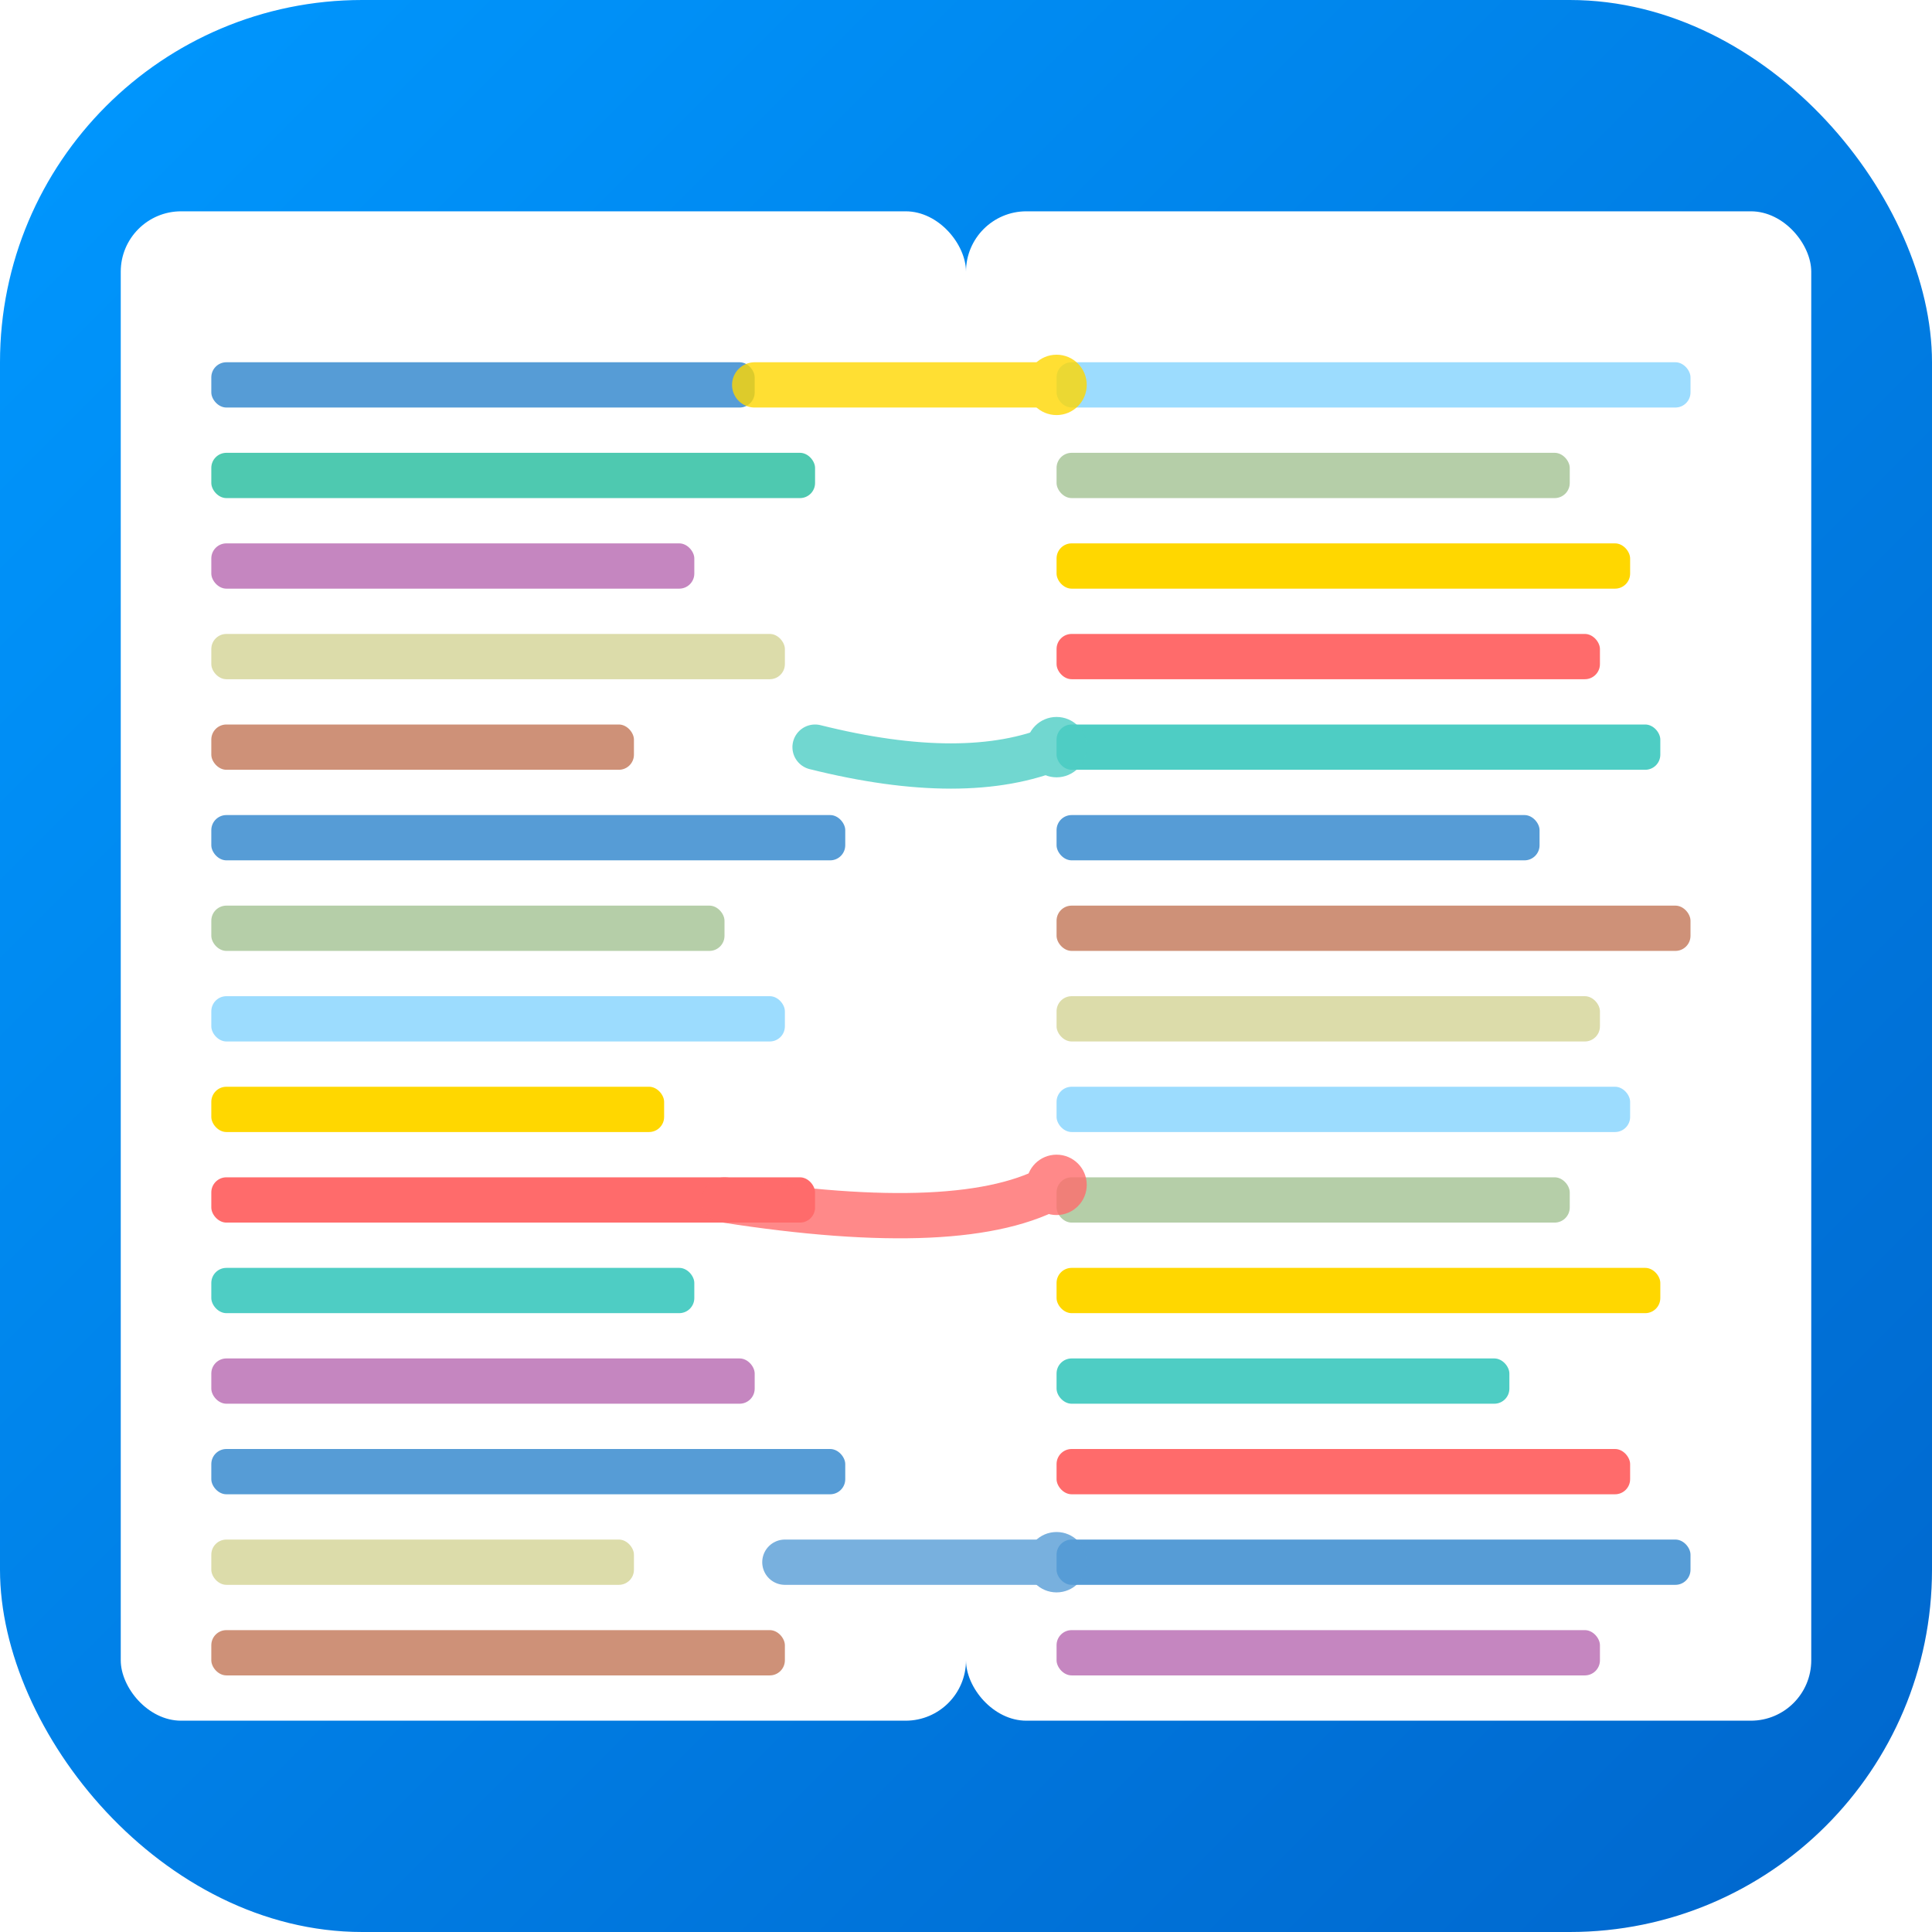 <?xml version="1.0" encoding="UTF-8"?>
<svg width="128" height="128" viewBox="0 0 128 128" xmlns="http://www.w3.org/2000/svg">
  <defs>
    <!-- Gradient for VSCode blue background -->
    <linearGradient id="bgGradient" x1="0%" y1="0%" x2="100%" y2="100%">
      <stop offset="0%" style="stop-color:#0098ff;stop-opacity:1" />
      <stop offset="100%" style="stop-color:#0066cc;stop-opacity:1" />
    </linearGradient>
    
    <!-- Drop shadow -->
    <filter id="dropShadow">
      <feDropShadow dx="0" dy="2" stdDeviation="3" flood-opacity="0.2"/>
    </filter>
  </defs>
  
  <!-- Background -->
  <rect width="128" height="128" fill="url(#bgGradient)" rx="24" ry="24"/>
  
  <!-- Source document (left) - 45% of 128 = ~58px -->
  <rect x="8" y="14" width="56" height="100" rx="4" ry="4" 
        fill="#ffffff" filter="url(#dropShadow)"/>
  
  <!-- Code lines on source -->
  <rect x="14" y="24" width="36" height="3" rx="1" fill="#569CD6"/>
  <rect x="14" y="30" width="40" height="3" rx="1" fill="#4EC9B0"/>
  <rect x="14" y="36" width="32" height="3" rx="1" fill="#C586C0"/>
  <rect x="14" y="42" width="38" height="3" rx="1" fill="#DCDCAA"/>
  <rect x="14" y="48" width="28" height="3" rx="1" fill="#CE9178"/>
  <rect x="14" y="54" width="42" height="3" rx="1" fill="#569CD6"/>
  <rect x="14" y="60" width="34" height="3" rx="1" fill="#B5CEA8"/>
  <rect x="14" y="66" width="38" height="3" rx="1" fill="#9CDCFE"/>
  <rect x="14" y="72" width="30" height="3" rx="1" fill="#FFD700"/>
  <rect x="14" y="78" width="40" height="3" rx="1" fill="#FF6B6B"/>
  <rect x="14" y="84" width="32" height="3" rx="1" fill="#4ECDC4"/>
  <rect x="14" y="90" width="36" height="3" rx="1" fill="#C586C0"/>
  <rect x="14" y="96" width="42" height="3" rx="1" fill="#569CD6"/>
  <rect x="14" y="102" width="28" height="3" rx="1" fill="#DCDCAA"/>
  <rect x="14" y="108" width="38" height="3" rx="1" fill="#CE9178"/>
  
  <!-- Generated document (right) - 45% of 128 = ~58px -->
  <rect x="64" y="14" width="56" height="100" rx="4" ry="4" 
        fill="#ffffff" filter="url(#dropShadow)"/>
  
  <!-- Code lines on generated -->
  <rect x="70" y="24" width="42" height="3" rx="1" fill="#9CDCFE"/>
  <rect x="70" y="30" width="34" height="3" rx="1" fill="#B5CEA8"/>
  <rect x="70" y="36" width="38" height="3" rx="1" fill="#FFD700"/>
  <rect x="70" y="42" width="36" height="3" rx="1" fill="#FF6B6B"/>
  <rect x="70" y="48" width="40" height="3" rx="1" fill="#4ECDC4"/>
  <rect x="70" y="54" width="32" height="3" rx="1" fill="#569CD6"/>
  <rect x="70" y="60" width="42" height="3" rx="1" fill="#CE9178"/>
  <rect x="70" y="66" width="36" height="3" rx="1" fill="#DCDCAA"/>
  <rect x="70" y="72" width="38" height="3" rx="1" fill="#9CDCFE"/>
  <rect x="70" y="78" width="34" height="3" rx="1" fill="#B5CEA8"/>
  <rect x="70" y="84" width="40" height="3" rx="1" fill="#FFD700"/>
  <rect x="70" y="90" width="30" height="3" rx="1" fill="#4ECDC4"/>
  <rect x="70" y="96" width="38" height="3" rx="1" fill="#FF6B6B"/>
  <rect x="70" y="102" width="42" height="3" rx="1" fill="#569CD6"/>
  <rect x="70" y="108" width="36" height="3" rx="1" fill="#C586C0"/>
  
  <!-- Connection arrows/curves -->
  <g stroke-width="3" fill="none" opacity="0.8" stroke-linecap="round">
    <!-- Top connection -->
    <path d="M 50 25.5 Q 64 25.5 70 25.5" stroke="#FFD700"/>
    <circle cx="70" cy="25.5" r="2" fill="#FFD700"/>
    
    <!-- Middle connection -->
    <path d="M 54 49.5 Q 64 52 70 49.5" stroke="#4ECDC4"/>
    <circle cx="70" cy="49.5" r="2" fill="#4ECDC4"/>
    
    <!-- Lower connection -->
    <path d="M 48 79.5 Q 64 82 70 78.5" stroke="#FF6B6B"/>
    <circle cx="70" cy="78.5" r="2" fill="#FF6B6B"/>
    
    <!-- Bottom connection -->
    <path d="M 52 103.5 Q 64 103.5 70 103.5" stroke="#569CD6"/>
    <circle cx="70" cy="103.5" r="2" fill="#569CD6"/>
  </g>
</svg>